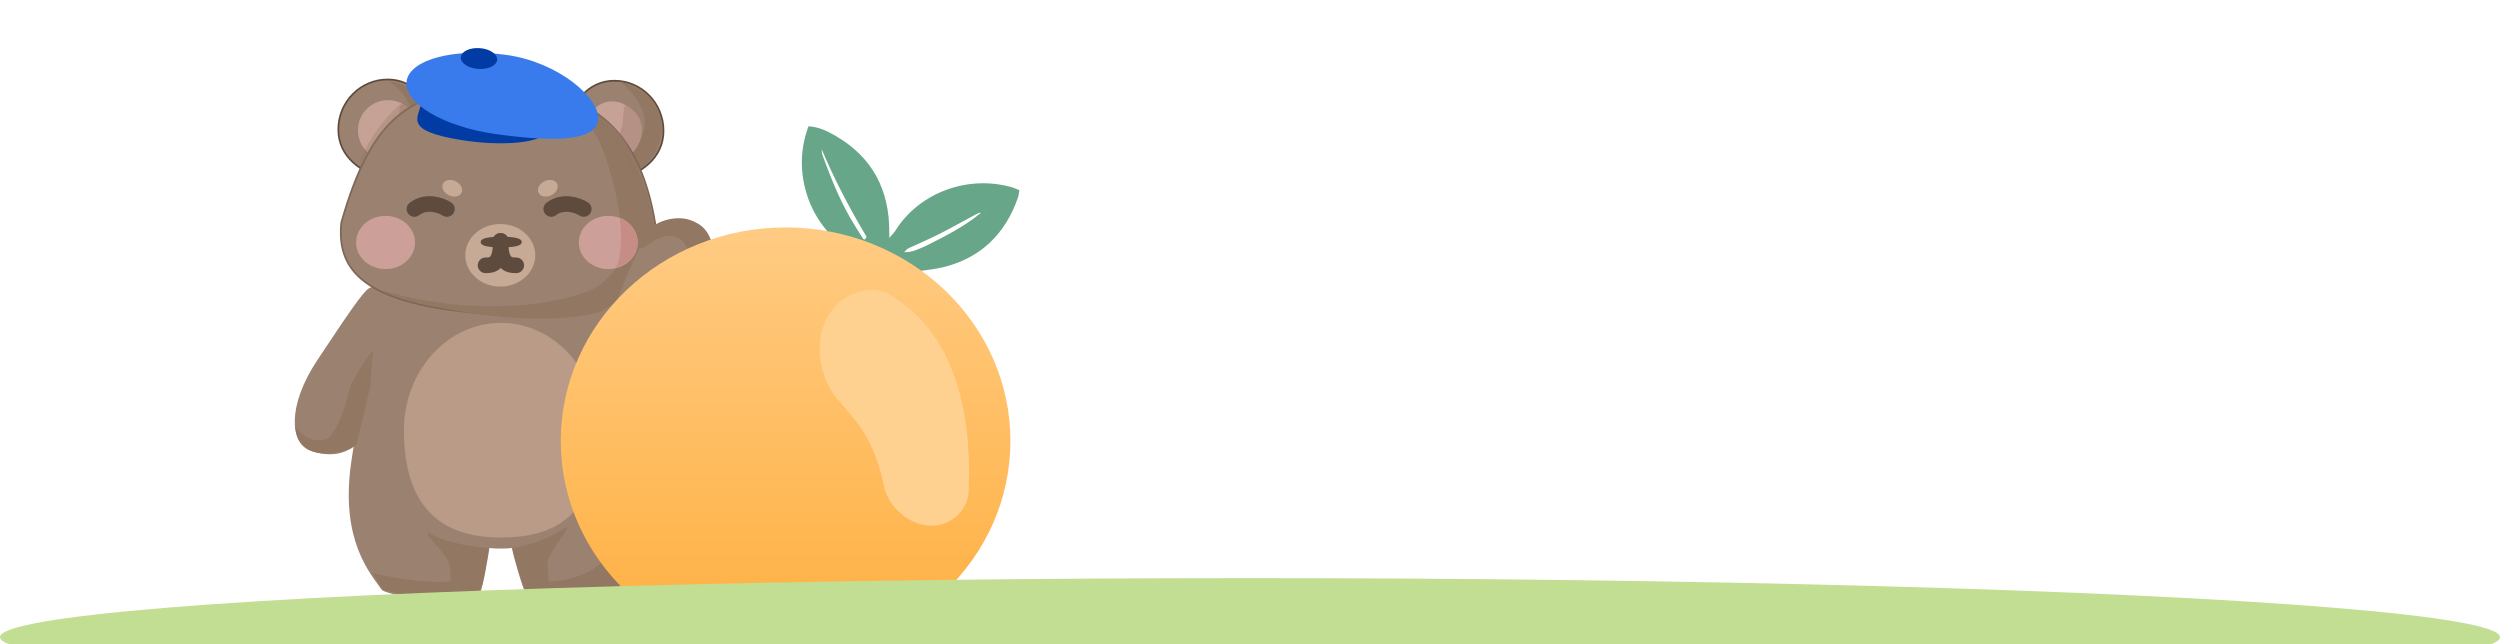 <svg width="1440" height="371" viewBox="0 0 1440 371" fill="none" xmlns="http://www.w3.org/2000/svg">
<path d="M325.636 75.328C325.636 91.252 338.294 104.161 353.91 104.161C368.832 100.557 382.184 91.252 382.184 75.328C382.184 59.403 369.525 46.494 353.91 46.494C338.294 46.494 328.777 59.71 325.636 75.328Z" fill="#9B8270"/>
<path d="M325.636 75.328C325.636 91.252 338.294 104.161 353.91 104.161C368.832 100.557 382.184 91.252 382.184 75.328C382.184 59.403 369.525 46.494 353.91 46.494C338.294 46.494 328.777 59.71 325.636 75.328Z" stroke="#5F4B3D"/>
<path d="M359.058 91.341C382.014 74.027 367.837 55.004 356.7 46.854C396.794 58.076 379.499 98.154 361.417 100.158C351.852 104.967 336.102 108.654 359.058 91.341Z" fill="#927763"/>
<ellipse cx="15.374" cy="16.579" rx="15.374" ry="16.579" transform="matrix(-1 0 0 1 368.047 58.389)" fill="#C6A195"/>
<path d="M364.228 63.099C376.684 74.396 365.595 90.511 357.256 92.99L350.73 82.719C364.87 76.344 354.076 53.891 364.228 63.099Z" fill="#B59084"/>
<path d="M251.769 74.607C251.769 90.532 239.031 103.441 223.318 103.441C208.302 99.837 194.867 90.532 194.867 74.607C194.867 58.683 207.605 45.774 223.318 45.774C239.031 45.774 248.607 58.989 251.769 74.607Z" fill="#9B8270"/>
<path d="M251.769 74.607C251.769 90.532 239.031 103.441 223.318 103.441C208.302 99.837 194.867 90.532 194.867 74.607C194.867 58.683 207.605 45.774 223.318 45.774C239.031 45.774 248.607 58.989 251.769 74.607Z" stroke="#5F4B3D"/>
<path d="M226.481 90.971C249.347 73.645 235.275 55.009 224.181 46.854C261.77 51.667 246.841 97.789 228.83 99.795C219.302 104.607 203.614 108.297 226.481 90.971Z" fill="#927763"/>
<path d="M212.342 166.161C215.25 164.186 219.746 165.338 221.63 166.161L233.745 191.257C225.938 211.827 209.112 253.79 204.266 257.081C198.208 261.195 190.535 263.663 178.824 259.549C167.113 255.435 165.094 234.042 182.862 207.301C200.631 180.56 208.708 168.63 212.342 166.161Z" fill="#9B8270"/>
<rect width="139.956" height="71.363" transform="matrix(-1 0 0 1 358.504 159.667)" fill="#9B8270"/>
<path d="M374.227 266.683C367.447 231.729 362.311 219.608 362.835 217.334H213.626C214.15 219.608 207.219 231.415 202.234 266.683C195.881 311.618 213.558 330.474 219.844 339.702C221.052 341.476 245.771 348.93 276.412 341.708C278.297 338.499 281.388 319.107 281.911 315.63C285.997 316.272 293.958 315.897 294.875 315.63C295.399 319.107 300.846 338.499 302.732 341.708C334.944 349.331 353.849 341.203 355.371 339.702C366.763 328.468 382.477 309.21 374.227 266.683Z" fill="#9B8270"/>
<path d="M232.685 247.79C232.685 295.775 257.686 309.602 288.526 309.602C319.366 309.602 344.367 297.402 344.367 247.79C344.367 213.652 319.366 185.978 288.526 185.978C257.686 185.978 232.685 213.652 232.685 247.79Z" fill="#BA9B87"/>
<path d="M375.431 274.638C370.635 244.986 362.583 218.453 361.666 208.42C361.141 201.598 358.755 200.394 356.553 200.394C353.799 200.394 354.979 210.427 361.666 250.559C368.352 290.691 353.406 317.98 345.147 325.204C335.51 333.632 313.602 338.327 299.836 332.308L303.062 340.856C333.741 348.481 352.226 340.856 354.193 339.652C356.159 338.448 382.118 315.974 375.431 274.638Z" fill="#927763"/>
<path d="M214.944 203.495C214.001 207.983 213.634 217.786 213.372 221.926L205.471 255.899C196.823 262.711 170.915 266.402 170.129 245.566C175.239 253.179 182.315 254.381 186.64 253.179C192.143 253.179 198.826 235.549 200.399 227.135C201.935 218.917 216.123 197.886 214.944 203.495Z" fill="#927763"/>
<path d="M274.923 341.353C277.775 340.797 279.78 327.105 280.043 323.376L279.255 322.577C277.023 330.034 268.857 341.992 214.659 330.168C215.92 332.405 219.517 338.29 220.961 339.755C247.745 347.345 264.682 343.35 274.923 341.353Z" fill="#927763"/>
<path d="M323.194 305.465C314.225 311.354 301.829 314.583 295.18 315.616C295.499 318.998 298.029 327.282 301.085 336.084C309.248 338.466 313.773 340.145 316.955 340.211C316.426 337.419 315.387 330.353 315.462 324.43C315.555 317.025 334.405 298.105 323.194 305.465Z" fill="#927763"/>
<path d="M249.755 308.397C259.149 313.278 274.804 315.238 281.458 315.608C281.458 318.936 279.618 327.256 277.426 336.131C269.598 339.237 262.28 341.308 259.149 341.678C259.41 338.905 259.775 331.916 259.149 326.147C258.366 318.936 238.014 302.295 249.755 308.397Z" fill="#927763"/>
<ellipse cx="17.318" cy="17.3" rx="17.318" ry="17.3" transform="matrix(-1 0 0 1 240.814 57.669)" fill="#C6A195"/>
<path d="M235.519 62.476C248.898 74.281 236.988 91.119 228.031 93.71L221.021 82.978C236.209 76.317 224.615 52.854 235.519 62.476Z" fill="#B59084"/>
<path d="M196.566 128.339C193.69 157.598 211.801 176.874 288.537 181.292C356.689 179.685 382.28 157.598 377.35 128.339C367.733 71.259 337.805 51.18 288.537 51.18C239.269 51.18 214.95 63.227 196.566 128.339Z" fill="#9B8270"/>
<path d="M196.566 128.339C193.69 157.598 211.801 176.874 288.537 181.292C356.689 179.685 382.28 157.598 377.35 128.339C367.733 71.259 337.805 51.18 288.537 51.18C239.269 51.18 214.95 63.227 196.566 128.339Z" stroke="#7D6655"/>
<path d="M323.242 56.226C323.331 56.25 323.422 56.275 323.513 56.301C327.304 57.437 335.311 63.168 343.292 77.896C353.514 96.757 358.625 130.716 358.625 139.294C358.625 147.32 356.659 155.346 345.258 164.175C334.189 172.746 279.997 185.444 217.488 166.583C257.195 185.042 313.021 180.227 340.934 173.405C368.846 166.583 375.923 148.926 377.102 138.492C378.282 128.058 371.598 101.974 360.59 82.711C351.874 67.458 332.423 58.81 323.513 56.301C323.42 56.273 323.33 56.248 323.242 56.226Z" fill="#927763"/>
<ellipse cx="20.145" cy="18.021" rx="20.145" ry="18.021" transform="matrix(-1 0 0 1 308.316 129.031)" fill="#C6AA95"/>
<path d="M276.864 139.427C276.864 141.877 282.164 142.49 288.703 142.49C295.242 142.49 300.543 141.877 300.543 139.427C300.543 136.976 295.242 136.363 288.703 136.363C282.164 136.363 276.864 136.976 276.864 139.427Z" fill="#5F4B3D"/>
<path d="M257.424 120.38C254.042 118.205 245.561 115.158 238.692 120.38" stroke="#5F4B3D" stroke-width="9" stroke-linecap="round"/>
<path d="M336.238 120.38C332.856 118.205 324.375 115.158 317.507 120.38" stroke="#5F4B3D" stroke-width="9" stroke-linecap="round"/>
<path d="M279.69 152.819C283.147 152.819 288.525 152.819 288.525 138.763" stroke="#5F4B3D" stroke-width="9" stroke-linecap="round"/>
<path d="M297.361 152.819C293.765 152.819 288.172 152.819 288.172 138.763" stroke="#5F4B3D" stroke-width="9" stroke-linecap="round"/>
<ellipse cx="16.964" cy="15.318" rx="16.964" ry="15.318" transform="matrix(-1 0 0 1 239.045 124.345)" fill="#CD9F99"/>
<ellipse cx="4.484" cy="5.96" rx="4.484" ry="5.96" transform="matrix(0.407 0.913 -0.907 0.421 319.141 101.829)" fill="#C6AA95"/>
<ellipse cx="4.484" cy="5.96" rx="4.484" ry="5.96" transform="matrix(-0.407 0.913 0.907 0.421 256.918 101.829)" fill="#C6AA95"/>
<ellipse cx="16.964" cy="15.318" rx="16.964" ry="15.318" transform="matrix(-1 0 0 1 367.34 124.345)" fill="#CD9F99"/>
<path d="M356.996 125.426C357.79 131.967 358.742 146.891 354.617 154.259C374.846 147.451 367.31 128.229 356.996 125.426Z" fill="#C58D85"/>
<path d="M209.634 95.15C218.744 72.246 237.515 60.874 245.762 58.052L243.406 54.423C227.069 56.036 212.121 81.037 206.885 93.134L209.634 95.15Z" fill="#927763" fill-opacity="0.3"/>
<path d="M364.944 101.64C355.834 78.736 337.063 67.364 328.816 64.541L331.173 60.912C347.509 62.525 362.457 87.526 367.693 99.624L364.944 101.64Z" fill="#927763" fill-opacity="0.3"/>
<path d="M218.021 166.259C275.718 191.251 337.301 172.422 360.88 159.884C365.346 163.157 372.917 170.966 362.624 173.028C352.331 175.09 349.059 177.641 345.22 179.815C313.756 188.832 247.46 180.305 218.021 166.259Z" fill="#927763"/>
<path d="M367.348 221.806C364.457 223.781 359.985 222.629 358.111 221.806L346.063 196.711C353.828 176.141 370.561 134.178 375.38 130.886C381.404 126.772 389.035 124.304 400.681 128.418C412.327 132.532 414.335 153.925 396.665 180.666C378.994 207.407 370.962 219.338 367.348 221.806Z" fill="#9B8270"/>
<path d="M395.648 164.935C390.605 176.479 368.395 212.181 359.246 210.507C353.842 209.518 356.432 227.73 362.557 227.73C365.425 227.73 368.976 221.666 397.734 178.379C423.919 138.963 403.694 127.036 393.794 125.874C383.552 124.671 374.885 130.283 372.522 133.088C368.32 140.57 364.83 146.945 373.982 140.486C395.254 125.473 401.951 150.506 395.648 164.935Z" fill="#927763"/>
<path d="M315.981 73.563C315.643 75.695 313.842 77.442 310.78 78.795C307.733 80.142 303.561 81.041 298.744 81.543C289.118 82.546 277.047 81.949 266.578 80.291C257.71 78.886 251.75 77.375 247.815 75.761C243.873 74.144 242.045 72.458 241.307 70.759C240.568 69.058 240.859 67.213 241.495 65.103C241.675 64.504 241.885 63.881 242.102 63.238C242.629 61.673 243.194 59.993 243.467 58.271C244.207 53.601 246.142 49.947 250.389 47.824C254.683 45.679 261.427 45.051 271.897 46.709C282.328 48.362 293.77 52.807 302.409 58.024C306.729 60.633 310.325 63.421 312.74 66.13C315.172 68.857 316.323 71.406 315.981 73.563Z" fill="#003CA3" stroke="#003CA3"/>
<path d="M344.005 69.43C343.592 72.366 341.704 74.566 338.535 76.159C335.352 77.759 330.922 78.718 325.559 79.157C314.839 80.035 300.568 78.825 285.535 76.712C270.544 74.605 257.353 70.159 248.146 64.693C243.541 61.96 239.955 58.985 237.633 55.94C235.313 52.897 234.279 49.819 234.696 46.846C235.114 43.873 236.957 41.199 240.026 38.913C243.097 36.626 247.364 34.755 252.544 33.397C262.901 30.681 276.807 30.043 291.798 32.15C306.748 34.251 320.268 40.532 329.823 47.843C334.6 51.498 338.371 55.4 340.834 59.149C343.303 62.907 344.423 66.456 344.005 69.43Z" fill="#397BEC" stroke="#397BEC"/>
<path d="M285.869 34.415C285.772 35.812 284.681 37.104 282.787 38.018C280.908 38.924 278.332 39.402 275.51 39.204C272.688 39.007 270.204 38.176 268.469 37.017C266.72 35.848 265.82 34.417 265.918 33.02C266.016 31.624 267.106 30.331 269 29.418C270.88 28.512 273.456 28.034 276.277 28.231C279.099 28.428 281.583 29.26 283.319 30.419C285.067 31.587 285.967 33.019 285.869 34.415Z" fill="#003CA3" stroke="#003CA3"/>
<path d="M526.447 156.059C521.57 153.398 516.874 150.321 511.781 148.169C502.799 144.377 493.582 141.139 484.451 137.705C482.727 137.055 480.942 136.556 478.659 135.566C477.697 135.103 477.264 135.067 476.83 135.026C476.83 135.026 476.871 135.005 476.884 135.014C476.677 134.263 476.668 133.32 476.201 132.765C470.77 126.36 466.84 119.093 464.47 111.109C460.67 98.326 460.958 85.573 465.681 72.759C471.51 73.044 476.367 75.421 480.994 78.078C502.487 90.404 512.353 109.332 512.226 133.817C512.224 134.321 512.274 134.831 512.231 135.871C512.269 136.626 512.376 136.845 512.478 137.065L512.851 136.328C513.807 135.196 514.922 134.163 515.699 132.919C529.483 110.75 557.979 100.424 583.488 108.053C584.595 108.386 585.637 108.949 587.142 109.581C586.856 111.091 586.771 112.588 586.293 113.949C578.952 134.942 564.801 148.682 543.003 153.986C538.28 155.133 533.357 155.46 528.139 156.399C527.757 156.634 527.8 156.647 527.722 156.382C527.241 156.091 526.84 156.07 526.439 156.05M499.113 136.358C489.433 120.126 480.641 103.447 473.298 85.985C473.267 87.249 473.41 88.433 473.809 89.524C478.338 101.861 483.183 114.068 489.74 125.501C491.921 129.306 494.263 133.028 496.642 136.713C497.163 137.521 497.994 139.158 499.108 136.359M532.964 141.818C544.173 136.201 555.379 130.574 565.135 122.519C564.06 122.518 563.187 122.884 562.362 123.329C555.237 127.165 548.194 131.157 540.976 134.811C535.121 137.77 529.048 140.304 523.103 143.092C522.393 143.426 521.89 144.193 520.793 145.227C525.504 145.425 528.752 143.532 532.957 141.813M567.197 120.685L567.514 121.177C567.537 120.98 567.558 120.777 567.197 120.685Z" fill="#67A689"/>
<ellipse cx="452.5" cy="254" rx="129.5" ry="123" fill="url(#paint0_linear_1368_182)"/>
<path d="M547.338 299.938C532.301 308.501 512.588 296.546 509.077 279.602C506.535 267.334 502.026 254.374 494.128 244C490.712 239.512 487.273 235.432 483.904 231.743C469.467 215.936 467.202 188.498 483.309 174.396V174.396C491.759 166.997 503.848 164.419 513.415 170.303C548.689 191.996 559.939 234.297 557.944 282.909C557.652 290.039 553.538 296.407 547.338 299.938V299.938Z" fill="#FFD191"/>
<ellipse cx="720" cy="367" rx="720" ry="34" fill="#C2DE93"/>
<defs>
<linearGradient id="paint0_linear_1368_182" x1="452.5" y1="131" x2="452.5" y2="377" gradientUnits="userSpaceOnUse">
<stop stop-color="#FFCB83"/>
<stop offset="1" stop-color="#FFAF3F"/>
</linearGradient>
</defs>
</svg>
